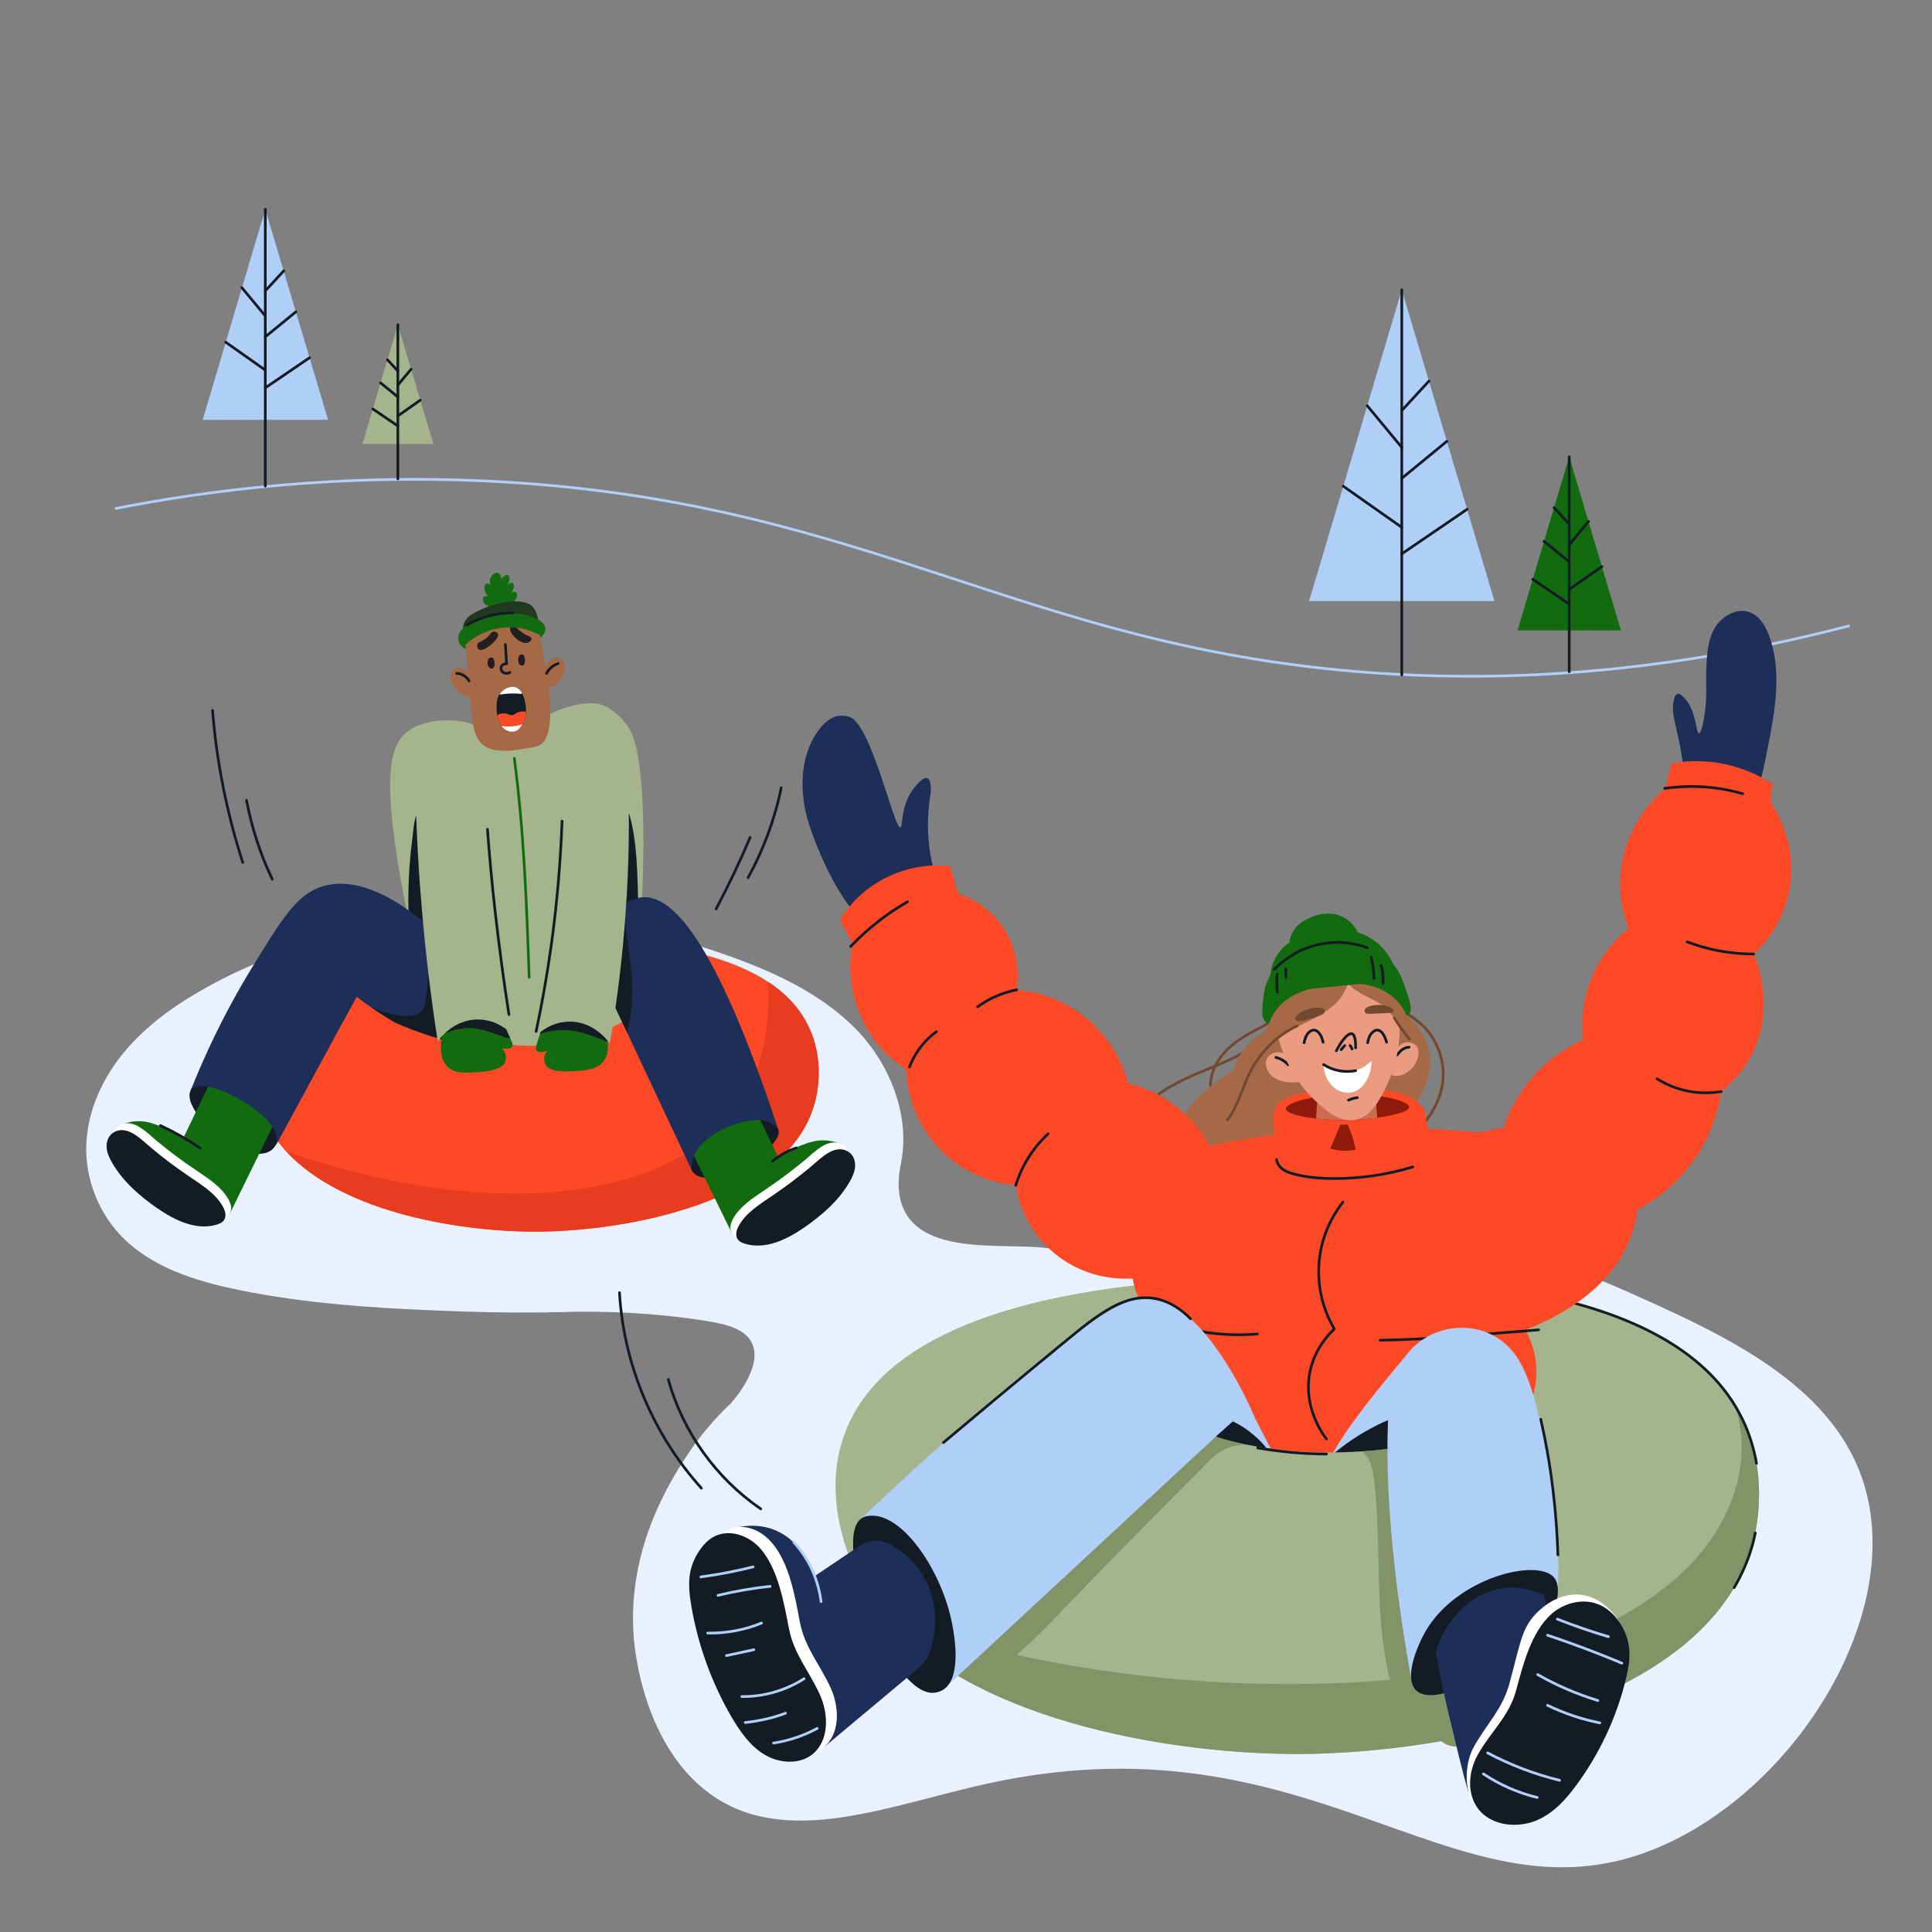 <?xml version="1.0" ?><svg id="Layer_1" style="enable-background:new 0 0 1080 1080;" version="1.1" viewBox="0 0 1080 1080" xml:space="preserve" xmlns="http://www.w3.org/2000/svg" xmlns:xlink="http://www.w3.org/1999/xlink"><rect x="0" y="0" width="1080" height="1080" fill="#808080" stroke="none"/><style type="text/css">
	.st0{fill:none;stroke:#131B24;stroke-width:1.5;stroke-linecap:round;stroke-linejoin:round;stroke-miterlimit:10;}
	.st1{fill:#126C0F;}
	.st2{fill:#0D590B;}
	.st3{fill:#FFFFFF;}
	.st4{fill:#FD4926;}
	.st5{fill:#FFFFFF;stroke:#131B24;stroke-width:1.5;stroke-linecap:round;stroke-linejoin:round;stroke-miterlimit:10;}
	.st6{fill:#FFBE8F;}
	.st7{fill:#B0CFF8;}
	.st8{fill:#131B24;}
	.st9{fill:#3B1308;}
	.st10{fill:#8F1A09;}
	.st11{fill:none;}
	.st12{fill:#543613;}
	.st13{fill:#A5B48D;}
	.st14{fill:#FBE099;}
	.st15{fill:#FBC143;}
	.st16{fill:#F9A525;}
	.st17{fill:#F9A525;stroke:#131B24;stroke-width:1.5;stroke-linecap:round;stroke-linejoin:round;stroke-miterlimit:10;}
	.st18{fill:none;stroke:#8F1A09;stroke-width:1.5;stroke-linecap:round;stroke-linejoin:round;stroke-miterlimit:10;}
	.st19{fill:#E8F1FD;}
	.st20{fill:#8FB8F4;}
	.st21{fill:none;stroke:#131B24;stroke-width:1.5;stroke-linecap:round;stroke-miterlimit:10;}
	.st22{fill:#1D2E59;}
	.st23{fill:#A66946;}
	.st24{fill:#5C301B;}
	.st25{fill:#BD3C2A;}
	.st26{fill:none;stroke:#8F1A09;stroke-width:1.5;stroke-linecap:round;stroke-miterlimit:10;}
	.st27{fill:none;stroke:#FFFFFF;stroke-width:1.5;stroke-linecap:round;stroke-linejoin:round;stroke-miterlimit:10;}
	.st28{fill:none;stroke:#FFFFFF;stroke-width:1.5;stroke-linecap:round;stroke-miterlimit:10;}
	.st29{fill:none;stroke:#B0CFF8;stroke-width:1.5;stroke-linecap:round;stroke-miterlimit:10;}
	.st30{fill:#EB9B7F;}
	.st31{fill:none;stroke:#B0CFF8;stroke-width:1.5;stroke-linecap:round;stroke-linejoin:round;stroke-miterlimit:10;}
	.st32{fill:#CB582C;}
	.st33{fill:#690C04;}
	.st34{fill:#829467;}
	.st35{fill:#22391F;}
	.st36{fill:#FBB07B;}
	.st37{fill:none;stroke:#693D30;stroke-width:1.5;stroke-linecap:round;stroke-linejoin:round;stroke-miterlimit:10;}
	.st38{fill:none;stroke:#3B1308;stroke-width:1.5;stroke-linecap:round;stroke-linejoin:round;stroke-miterlimit:10;}
	.st39{fill:#693D30;}
	.st40{fill:#E68B7A;}
	.st41{fill:#FD4926;stroke:#131B24;stroke-width:1.5;stroke-linecap:round;stroke-linejoin:round;stroke-miterlimit:10;}
	.st42{fill:#231F20;}
	.st43{fill:#3E4560;}
	.st44{fill:#3E4560;stroke:#131B24;stroke-width:1.5;stroke-linecap:round;stroke-linejoin:round;stroke-miterlimit:10;}
	.st45{fill:#1A1A1A;}
	.st46{fill:none;stroke:#22391F;stroke-width:3;stroke-linecap:round;stroke-linejoin:round;stroke-miterlimit:10;}
	.st47{fill:none;stroke:#126C0F;stroke-width:1.5;stroke-linecap:round;stroke-linejoin:round;stroke-miterlimit:10;}
	.st48{fill:#6E4D41;}
	.st49{fill:#C79E8F;}
	.st50{fill:none;stroke:#6E4D41;stroke-width:1.5;stroke-linecap:round;stroke-linejoin:round;stroke-miterlimit:10;}
	.st51{fill:none;stroke:#231F20;stroke-linecap:round;stroke-linejoin:round;stroke-miterlimit:10;}
	.st52{fill:#4C4CFF;}
	.st53{fill:#EB9B7F;stroke:#131B24;stroke-width:1.5;stroke-linecap:round;stroke-linejoin:round;stroke-miterlimit:10;}
	.st54{fill:none;stroke:#126C0F;stroke-width:5;stroke-miterlimit:10;}
	.st55{fill:none;stroke:#FBC143;stroke-width:1.5;stroke-linecap:round;stroke-linejoin:round;stroke-miterlimit:10;}
	.st56{fill:#C8D8E3;}
	.st57{opacity:0.6;fill:none;stroke:#EB9B7F;stroke-width:1.5;stroke-linecap:round;stroke-linejoin:round;stroke-miterlimit:10;}
	.st58{fill:#79848A;}
	.st59{fill:#734830;}
	.st60{fill:#E0866E;}
	.st61{fill:none;stroke:#734830;stroke-width:1.5;stroke-linecap:round;stroke-linejoin:round;stroke-miterlimit:10;}
	.st62{fill:none;stroke:#131B24;stroke-width:4;stroke-linecap:round;stroke-linejoin:round;stroke-miterlimit:10;}
	.st63{fill:#47322A;}
	.st64{fill:#ED1C24;}
	.st65{clip-path:url(#SVGID_00000092417029414513371960000013767492186211874472_);}
	.st66{fill:#FBC143;stroke:#131B24;stroke-width:1.5;stroke-linecap:round;stroke-linejoin:round;stroke-miterlimit:10;}
	.st67{fill:none;stroke:#A66946;stroke-width:1.5;stroke-linecap:round;stroke-linejoin:round;stroke-miterlimit:10;}
	.st68{fill:none;stroke:#22391F;stroke-width:10;stroke-linecap:round;stroke-linejoin:round;stroke-miterlimit:10;}
	.st69{fill:none;stroke:#FD4926;stroke-width:1.5;stroke-linecap:round;stroke-linejoin:round;stroke-miterlimit:10;}
	.st70{fill:#B0CFF8;stroke:#131B24;stroke-width:1.5;stroke-linecap:round;stroke-linejoin:round;stroke-miterlimit:10;}
	.st71{fill:none;stroke:#CF7332;stroke-width:1.5;stroke-linecap:round;stroke-linejoin:round;stroke-miterlimit:10;}
	.st72{fill:#666666;}
	.st73{fill:#D49A6F;}
	.st74{fill:#543B32;}
	.st75{fill:#A66946;stroke:#131B24;stroke-width:1.5;stroke-linecap:round;stroke-linejoin:round;stroke-miterlimit:10;}
	.st76{fill:#E73C1F;}
	.st77{fill:#201D1E;}
	.st78{fill:#CC6C4E;}
</style><g><g><path class="st19" d="M303.4,733.7c41.5-1.7,71.8,1.6,91.3,4.7c10.2,1.7,21.7,4,25.7,12.5c6,13-9.6,31-11.6,33.2    c76.5,6.6,124.3-16.5,146.8-30.3c22-13.5,49.7-36.3,45-48.4c-7.2-18.4-75.1,3.5-93.8-26.4c-6-9.6-4.8-21.3-3-29.4    C437,677.8,370.2,705.7,303.4,733.7z"/><path class="st19" d="M505.5,727.9c-74.4,29.1-104.5,59.7-122.2,86.8c-9.8,15.1-36.5,57.5-27.7,111.4c1.6,9.7,9,53.4,41.5,76.8    c42.9,30.9,100.8,5.8,156-6.1c189.7-41,265.7,90.6,383.5,31.5c71.2-35.8,124.3-124.7,106.8-193.6c-15.1-59.7-78.9-88.2-134.5-113    C728.8,641.3,555.7,708.2,505.5,727.9z"/><path class="st19" d="M279.6,515.7c-55.6-3.9-112.3,8.3-161.3,34.7c-17.6,9.5-34.5,21-47.6,36.2s-22.1,34.4-22.5,54.5    c-0.3,17.8,6.5,35.7,18.6,48.8c16.9,18.3,42.2,26.2,66.7,31.2c37.2,7.6,75.3,10.1,113.2,11.6c69.6,2.8,141.9,1.7,205-27.9    c18.3-8.6,36.2-20.2,45.9-38c16-29.3,4.3-67.6-19.1-91.5c-23.4-23.8-55.8-36.2-87.5-46.5L279.6,515.7z"/></g><path class="st31" d="M64.8,284.2c48.1-9.4,124.2-20.2,216.7-14.8c205.5,12.1,291.3,92.8,485.9,106.7c61.2,4.4,152.3,3.5,266-26.2"/><g><g><polygon class="st7" points="783.6,162 731.8,336 835.4,336    "/><line class="st0" x1="783.6" x2="783.6" y1="162" y2="377.3"/><line class="st0" x1="783.6" x2="820.1" y1="309.6" y2="284.7"/><path class="st0" d="M783.6,267.4c8.4-6.9,16.8-13.8,25.2-20.7"/><path class="st0" d="M783.6,294.8c-10.9-7.7-21.8-15.3-32.7-23"/><path class="st0" d="M783.6,250.1c-6.4-7.8-12.9-15.5-19.3-23.3"/><path class="st0" d="M783.6,229.5c5.1-5.5,10.1-11,15.2-16.5"/></g><g><polygon class="st7" points="148.3,117 113.3,234.7 183.4,234.7    "/><line class="st0" x1="148.3" x2="148.3" y1="117" y2="271.7"/><line class="st0" x1="148.3" x2="173" y1="216.8" y2="200"/><path class="st0" d="M148.3,188.3c5.7-4.7,11.4-9.3,17.1-14"/><path class="st0" d="M148.3,206.9c-7.4-5.2-14.8-10.4-22.1-15.6"/><path class="st0" d="M148.3,176.6c-4.4-5.3-8.7-10.5-13.1-15.8"/><path class="st0" d="M148.3,162.6c3.4-3.7,6.8-7.4,10.3-11.2"/></g><g><polygon class="st1" points="877.2,255.3 906.1,352.4 848.3,352.4    "/><line class="st0" x1="877.2" x2="877.2" y1="255.3" y2="375.5"/><line class="st0" x1="877.2" x2="856.8" y1="337.7" y2="323.8"/><path class="st0" d="M877.2,314.1c-4.7-3.8-9.4-7.7-14.1-11.5"/><path class="st0" d="M877.2,329.5c6.1-4.3,12.2-8.6,18.3-12.8"/><path class="st0" d="M877.2,304.5c3.6-4.3,7.2-8.7,10.8-13"/><path class="st0" d="M877.2,293c-2.8-3.1-5.6-6.1-8.5-9.2"/></g><g><polygon class="st13" points="222.4,181.5 242.3,248.2 202.6,248.2    "/><line class="st0" x1="222.4" x2="222.4" y1="181.5" y2="267.7"/><line class="st0" x1="222.4" x2="208.4" y1="238.1" y2="228.6"/><path class="st0" d="M222.4,221.9c-3.2-2.6-6.5-5.3-9.7-7.9"/><path class="st0" d="M222.4,232.5c4.2-2.9,8.4-5.9,12.5-8.8"/><path class="st0" d="M222.4,215.3c2.5-3,4.9-6,7.4-8.9"/><path class="st0" d="M222.4,207.4c-1.9-2.1-3.9-4.2-5.8-6.3"/></g></g><g><g><path class="st0" d="M373.6,771.1c8,29.2,26.7,55.3,51.7,72.4"/><path class="st0" d="M346.3,722.6c2.3,40.2,18.8,79.4,45.8,109.3"/></g><g><path class="st0" d="M118.8,397.1c2.3,28.9,8,57.4,16.9,85"/><path class="st0" d="M137.8,447.4c2.9,15.2,7.7,30.1,14.4,44.1"/></g><g><path class="st0" d="M400.3,508.1c6.9-13,13.3-26.4,19-39.9"/><path class="st0" d="M418.2,490.6c8.6-15.7,14.9-32.6,18.5-50.2"/></g></g><g><g><path class="st4" d="M455,618.1c-16.3,54.2-105.2,70.2-154.8,70.4c-39.7,0.2-107.5-9.5-140.2-44.8c-6.4-6.9-11.5-14.9-14.8-23.9     c-1.7-4.8-8-22.4-1.2-41c19.5-53.3,124.4-53.7,156.1-53.8c29.6-0.1,92.5-0.4,129.3,23.9c10.4,6.8,18.6,15.6,23.5,26.9     C461.4,595.4,456.2,614.3,455,618.1z"/><path class="st76" d="M455,618.1c-16.3,54.2-105.2,70.2-154.8,70.4c-39.7,0.2-107.5-9.5-140.2-44.8     c116.6,40.3,215.8,26.9,252.6-25.6c7.8-11.1,18.6-32.3,16.8-69.2c10.4,6.8,18.6,15.6,23.5,26.9     C461.4,595.4,456.2,614.3,455,618.1z"/></g><g><path class="st13" d="M251.3,402.7c18.1,0,22.4,11,35.9,8.7c11.2-1.9,10.6-9.9,28.6-15.7c12.6-4.1,19.1-2.2,20.6-1.7     c0,0,8.5,2.7,15.2,13c9.7,15,10.8,77,2.6,160.5c-8,5.2-29.2,17.5-58.7,17.1c-25.8-0.3-44.6-10.2-52.9-15.1     c-9.4-31.2-15.1-58.1-18.7-78.5c-10.9-61.6-4.4-75,3.1-81.4C235.3,402.4,248.4,402.7,251.3,402.7z"/><path class="st8" d="M356.8,507.1c1.4,7.7-5.5,20.3-13.6,13.4c-5.8-16.5-3.5-35.6-0.2-52.5c0.5-2.3,3.4-16.7,8.8-12.9     C356.4,471.3,356.3,490,356.8,507.1z"/><path class="st8" d="M230.6,532.6c0.3,1.8,0.9,4,2.7,4.5c1.1,0.3,2.2-0.2,3.3-0.7c4.5-2.2,9.2-4.7,11.8-9     c2.3-3.8,2.6-8.4,2.6-12.9c0.1-18.4-3.5-40.1-12.7-56.3c-6.5-11.4-7.1,5.5-7.8,10.6c-1.3,10-2.1,20.2-2.2,30.3     C228.1,510.3,228.8,521.5,230.6,532.6z"/><path class="st47" d="M287.5,423.9c5.4,40.6,6.9,81.5,8.3,122.4"/></g><g><path class="st8" d="M106.5,609.6c-2.2,5.2,2.6,11.7,5.8,16.1c10.6,14.5,31.3,23.7,39.6,17.1c1.1-0.9,1.7-1.8,2.1-2.5     c5.4-8.7-0.1-25.3-11.1-33C130.3,598.4,109.9,601.4,106.5,609.6z"/><g><path class="st1" d="M67.5,628.8c1.9-0.8,4.9-1.8,8.6-2c5.1-0.3,9,1,13.9,2.9c3.3,1.3,7.7,3.2,12.6,6.2      c6.2-12.9,12.4-25.7,18.6-38.6c13.8-4.8,27.4-1.4,33.4,7.4c3.3,4.8,3.5,10.3,3.3,13.7c-9.7,19.8-19.4,39.6-29.1,59.4      c-1,0.8-2.1,1.3-3.2,1.6l0,0c-1.4,0.7-3,0.4-4.5,0.1c-5.2-1.1-10.3-2.9-15.3-4.8c-8.3-3.2-11.9-6-17-9.8      c-11.3-8.5-18.2-18.5-22.1-25.4C66.9,635.9,67.2,632.3,67.5,628.8z"/><path class="st3" d="M109.5,654.1c6.9,4.7,14.3,9.3,18.3,16.5c1.2,2.2,2.1,5.1,0.8,7.3c-0.1,0.2-3.6,4.4-3.8,4.6      c-1,1.1-24-4.2-33.7-11c-9.8-6.8-19.1-14.9-25.1-25.2c-1.6-2.7-3-5.7-3.2-8.9c-0.1-1.8-2.1-1.2-1.2-2.8c0.6-1.1,3.8-4.7,4.9-5.4      c7.6-4.7,15.6,3.9,20.7,8.2C94.4,643.4,101.8,649,109.5,654.1z"/><path class="st8" d="M106.3,658c6.9,4.7,14.3,9.3,18.3,16.5c1.2,2.2,2.1,5.1,0.8,7.3c-0.9,1.5-2.7,2.3-4.4,2.8      c-11.4,3.4-23.4-2.5-33.1-9.2c-9.8-6.8-19.1-14.9-25.1-25.2c-1.6-2.7-3-5.7-3.2-8.9c-0.2-3.2,1.1-6.6,3.8-8.2      c7.6-4.7,15.6,3.9,20.7,8.2C91.2,647.3,98.6,652.8,106.3,658z"/><path class="st0" d="M89.7,629.2c7.7,3.6,15.1,7.8,22.2,12.6"/></g><path class="st22" d="M269.1,583.4c-1.8,1.8-4.4,2.7-7.6,3c-11.5,0.8-31.2-7.6-54.1-23.4c-2.6-1.8-5.3-3.7-8-5.7     c-5.6,10.1-11.1,20.2-16.6,30.4c-9.6,17.6-19.2,35.3-28.8,53c0.2-0.5,0.5-1.3,0.6-2.3c1.3-10-13.3-19.3-17.7-22.1     c-8.9-5.6-24.6-12.6-29.7-7.4c-0.3,0.3-0.5,0.6-0.7,0.9c6.6-16.6,17.4-41.2,34.5-69.1c16.5-27,25-40.6,38.6-45     c36.1-11.8,80.5,42.2,84,46.6C268.2,552.3,277.5,575.3,269.1,583.4z"/><path class="st8" d="M261.5,586.4c-11.5,0.8-31.2-7.6-54.1-23.4c2.8,1.4,6.3,2.7,10.2,3.5c6.4,1.4,13.1,2.8,17.4-0.7     c2.7-2.3,3.2-5.5,4.2-18.8c0.4-5,0.9-11.6,1.5-19.5C253.9,535.6,261.6,571,261.5,586.4z"/></g><path class="st4" d="M221,571.7c12.2,5.4,27.5,10.7,45.5,13.8c43.9,7.6,80.3-1.7,100.6-8.7c10.7,4.9,13.2,9.3,13.3,12.5    c0.5,14.6-48.7,27.2-75.5,31.6c-45,7.4-63.6-2.1-69.4-5.4c-6.4-3.7-20.6-11.8-21.4-25.4C213.6,581.6,218.3,574.9,221,571.7z"/><g><path class="st8" d="M387.7,655.6c7.1,8,32.6-2.2,44.3-16.1c2.3-2.8,3.8-5.3,3.2-7.7c-1.4-5.2-12-6.8-18.3-6.7     c-1.1,0-23.8,0.6-29.5,16.7C386.7,643.5,383.9,651.3,387.7,655.6z"/><g><path class="st1" d="M470,639.5c-1.9-0.8-4.9-1.8-8.6-2c-5.1-0.3-9,1-13.9,2.9c-3.3,1.3-7.7,3.2-12.6,6.2      c-6.2-12.9-12.4-25.7-18.6-38.6c-13.8-4.8-27.4-1.4-33.4,7.4c-3.3,4.8-3.5,10.3-3.3,13.7c9.7,19.8,19.4,39.6,29.1,59.4      c1,0.8,2.1,1.3,3.2,1.6l0,0c1.4,0.7,3,0.4,4.5,0.1c5.2-1.1,10.3-2.9,15.3-4.8c8.3-3.2,11.9-6,17-9.8      c11.3-8.5,18.2-18.5,22.1-25.4C470.6,646.7,470.3,643.1,470,639.5z"/><path class="st3" d="M428,664.9c-6.9,4.7-14.3,9.3-18.3,16.5c-1.2,2.2-2.1,5.1-0.8,7.3c0.1,0.2,3.6,4.4,3.8,4.6      c1,1.1,24-4.2,33.7-11c9.8-6.8,19.1-14.9,25.1-25.2c1.6-2.7,3-5.7,3.2-8.9c0.1-1.8,2.1-1.2,1.2-2.8c-0.6-1.1-3.8-4.7-4.9-5.4      c-7.6-4.7-15.6,3.9-20.7,8.2C443.1,654.2,435.7,659.7,428,664.9z"/><path class="st8" d="M431.3,668.7c-6.9,4.7-14.3,9.3-18.3,16.5c-1.2,2.2-2.1,5.1-0.8,7.3c0.9,1.5,2.7,2.3,4.4,2.8      c11.4,3.4,23.4-2.5,33.1-9.2c9.8-6.8,19.1-14.9,25.1-25.2c1.6-2.7,3-5.7,3.2-8.9c0.2-3.2-1.1-6.6-3.8-8.2      c-7.6-4.7-15.6,3.9-20.7,8.2C446.3,658,438.9,663.6,431.3,668.7z"/><path class="st0" d="M445.1,641.7c-4.9,1.6-9.4,4.2-13.3,7.5"/></g><path class="st22" d="M435.2,631.8c-0.4-0.6-1-1.5-1.9-2.4c-8-7.6-25.6,0.2-27.5,1.1c-3.2,1.5-17.2,7.8-19,19.8     c-0.2,1.6-0.2,3-0.1,3.9c-12.1-25.7-24.1-51.4-36.2-77.1c-4.8-10.1-9.5-20.2-14.3-30.4c-2.9,1-5.7,2-8.6,3     c-0.8,0.3-1.5,0.5-2.3,0.8c5.1-16.4,10.6-28.7,16.5-36.9c0.4-0.5,0.7-1,1.1-1.4c5.1-6.6,10.4-10.2,16-10.6     C380.5,499.6,405.9,543,435.2,631.8z"/><path class="st8" d="M351.4,573.7c-0.2,1.1-0.5,2.2-0.9,3.3c-4.8-10.1-9.5-20.2-14.3-30.4c-2.9,1-5.7,2-8.6,3     c0.1-1.5,0.2-3,0.5-4.5c0.9-5.5,3.3-10.6,5.6-15.7c2.5-5.4,4.9-10.9,8.2-15.9c0.3-0.5,0.6-0.9,0.9-1.4l0.1,0l5.7-1.8     C351.3,531.4,356,552.9,351.4,573.7z"/></g><g><g><path class="st1" d="M286.2,585.2c-0.5,0.7-1.8,1.4-5.7,0.8c0.5,0.5,1.8,1.7,2.2,3.7c0,0,0.5,2.3-0.6,4.6      c-0.4,0.7-2.1,3.7-11.6,4.7c-9.1,0.9-15.5,1.4-19.7-2.2c-4.4-3.8-4.9-9.9-4-15.4c0.2-1.2,0.4-2.4,0.7-3.5c0,0,0,0,0,0      c0-0.2,0.1-0.3,0.1-0.5c1.3-4.9,3.1-8.5,3.1-8.5l6.4-0.4l15.8-0.9l7.1-0.4c0.4,1.4,1.1,3.7,2.2,6.5c1.1,2.8,2.2,5,3,6.7      C286.4,582.7,286.9,584.2,286.2,585.2z"/><path class="st1" d="M281.7,578.6c-0.2,0.3-0.5,0.6-0.8,0.8c-0.7,0.5-1.6,0.7-2,0.8c-15.8,3.2-23.1,2.5-23.1,2.5      c-2.1-0.2-5.2-0.6-9-1.3c0.1-0.8,0.3-2.1,0.7-3.5c0,0,0,0,0,0c0.1-0.1,0.1-0.3,0.2-0.5c0.5-1.3,1.2-2.7,2.2-4.1      c2.2-2.7,4.8-4.1,7.2-4.9c1-0.3,1.9-0.6,2.8-0.8c1.5-0.4,7.3-1.7,13-0.1c2.2,0.6,4.4,1.7,6.4,3.4c1.4,1.3,2.4,2.6,3,3.5      C282.5,575.3,282.8,577.2,281.7,578.6z"/><path class="st8" d="M285.2,580.2c-0.1,0.1-0.1,0.1-0.2,0.1c-0.5,0.1-1.1,0-1.6-0.1c-0.9-0.2-1.7-0.5-2.5-0.8      c-4.6-1.6-9.1-3.5-13.9-4.3c-5.1-0.9-10.4-0.3-15.3,1.5c-1.3,0.5-2.9,1.4-4,0.8c0,0,0,0,0,0c1.3-4.9,3.1-8.5,3.1-8.5l6.4-0.4      c1-0.3,1.9-0.6,2.8-0.8c1.5-0.4,7.3-1.7,13-0.1l7.1-0.4c0.4,1.4,1.1,3.7,2.2,6.5C283.3,576.4,284.4,578.5,285.2,580.2z"/><path class="st13" d="M232,432.4c0.4,23.7,1.5,48.9,3.8,75.5c2.2,26.3,5.3,51.1,8.9,74.3c0.6-0.9,8.6-12.5,22.7-12.3      c10.6,0.1,17.4,6.8,18.8,8.3c-3.6-21.7-6.7-44.5-9.4-68.3c-2.7-24.2-4.6-47.5-5.9-69.7L232,432.4z"/><path class="st0" d="M284.5,567.1c-2.9-18.4-5.4-37.5-7.7-57.4c-1.8-15.8-3.2-31.2-4.3-46.1"/></g><g><path class="st1" d="M336.7,594.1c-3.7,4.1-10.1,4.5-19.2,4.8c-9.5,0.3-11.6-2.4-12.1-3.1c-1.4-2-1.2-4.4-1.2-4.4      c0.2-2,1.2-3.4,1.7-3.9c-3.8,1.1-5.2,0.6-5.8,0c-1.3-1.3,0.1-4,1.7-9.4c0.2-0.8,0.5-1.7,0.7-2.7c0.7-2.9,1.1-5.2,1.3-6.7      l7.1-0.5l15.8-1.2l6.4-0.5c0,0,2.6,3.8,4.6,8.9c0,0.1,0.1,0.1,0.1,0.2c0.3,0.7,0.5,1.4,0.8,2.2c0.5,1.5,0.9,3.1,1.1,4.7      C340.2,586.5,339.7,590.8,336.7,594.1z"/><path class="st1" d="M339,581c-0.5,0.2-1,0.3-1.5,0.5c-16.4,5.2-29.9,4.9-33.8-1.3c-0.4-0.7-0.8-1.5-1-2.6      c-0.1-0.5-0.2-1-0.2-1.6c0.5-1,1.2-2.4,2.5-3.9c1.7-1.9,3.8-3.3,5.9-4.2c5.4-2.3,11.3-1.8,12.9-1.6c0.9,0.1,1.9,0.2,2.9,0.4      c2.5,0.5,5.3,1.4,7.8,3.9c1.5,1.4,2.5,3,3.1,4.5c0,0.1,0.1,0.1,0.1,0.2c0.3,0.8,0.6,1.5,0.8,2.2C338.8,579.1,339,580.4,339,581z      "/><path class="st8" d="M339.5,582.3c-0.1,0-0.2-0.1-0.3-0.1c-0.6-0.2-1.2-0.4-1.8-0.7c-5.2-2-10.4-4.1-15.9-5.1      c-6.3-1.1-12.8-0.7-18.8,1.3c-0.3,0.1-0.6,0.2-0.9,0.3c0.2-0.8,0.5-1.7,0.7-2.7c0.7-2.9,1.1-5.2,1.3-6.7l7.1-0.5      c5.4-2.3,11.3-1.8,12.9-1.6c0.9,0.1,1.9,0.2,2.9,0.4l6.4-0.5c0,0,2.6,3.8,4.6,8.9c0,0.1,0.1,0.1,0.1,0.2      c0.3,0.8,0.6,1.5,0.8,2.2C338.9,579.1,339.3,580.7,339.5,582.3z"/><path class="st13" d="M351.1,435.3c0.8,22.4,0.6,47.2-1.3,73.8c-1.8,27.1-5.1,51.9-8.9,74.3c-0.6-0.9-8.6-12.5-22.7-12.3      c-10.6,0.1-17.4,6.8-18.8,8.3c3.6-21.7,6.7-44.5,9.4-68.3c2.7-24.2,4.6-47.5,5.9-69.7L351.1,435.3z"/><path class="st0" d="M314.2,459c-0.8,21.3-2.6,44.4-6,69.1c-2.4,17.2-5.3,33.4-8.5,48.5"/></g></g><g><g><path class="st1" d="M270.1,336.1c0-0.2-0.5-1.8,0.4-2.5c0.7-0.6,1.9-0.6,3.1,0.1c-3.3-1.3-4.3-9.8,0.7-6.9      c-2.3-4.8,5-10.3,6-3.2c4-5.1,6.2-0.2,3,3.7c4.7-4.3,4.9,1.6,2.2,4.5c4.4-4.3,6.9,5.6-6.2,8.5      C278.4,340.2,271.1,339.6,270.1,336.1z"/><path class="st35" d="M259.4,355.2c-0.4-2-0.8-4-0.3-6c0.5-1.8,1.6-3.4,3-4.6s3.1-2.1,4.7-2.9c7.2-3.5,15.1-6,23-5.5      c2.9,0.2,6,0.9,8,3c1.2,1.2,1.9,2.9,2.4,4.5c1,3.3,1.3,6.8,0.9,10.2L259.4,355.2z"/></g><path class="st23" d="M261.7,376.2c3.5,34.1-2,50,38.2,41c14.7-3.3,4.5-48.8,1.3-64.9c-0.8-4.8-13.4-6.1-21.5-4.7     C254.5,352,260.2,355.4,261.7,376.2z"/><g><path class="st23" d="M303.6,375.2c0.8-2.8,2.4-5.1,4.5-6.4c1.3-0.8,2.9-1.3,4.4-0.8c1.5,0.4,2.9,1.8,3.4,3.6      c0.4,1.5,0.1,3.1-0.4,4.4c-1.5,4.5-4.9,7.9-8.8,8.7c-1.1,0.2-2.4,0.2-3-1"/><path class="st0" d="M305.5,376.4c1.4-2.6,3.8-4.6,6.5-5.5"/></g><g><path class="st23" d="M264.5,379.5c-1.2-2.6-3.1-4.7-5.4-5.7c-1.4-0.6-3-0.9-4.5-0.2c-1.4,0.6-2.7,2.2-2.9,4.1      c-0.2,1.5,0.3,3,1,4.3c2.1,4.3,5.9,7.2,9.9,7.5c1.1,0.1,2.4-0.2,2.9-1.4"/><path class="st0" d="M255.3,376.4c2.8,0.1,5.5,1.8,6.9,4.2"/></g><g><path class="st8" d="M294,397.9c0,0.3,0,0.5-0.1,0.8c-0.2,2.2-0.8,4.3-1.8,6c0,0,0,0.1,0,0.1c0,0,0,0.1-0.1,0.1      c-0.6,1-1.4,2-2.2,2.8c-0.8,0.7-1.8,1.2-2.9,1.2c0,0,0,0,0,0c-0.1,0-0.3,0-0.4,0h-0.1c-0.1,0-0.2,0-0.4,0c0,0,0,0-0.1,0      c-0.1,0-0.2,0-0.3,0c-2-0.3-4-1.4-5.2-3c0-0.1-0.1-0.1-0.1-0.1c0,0,0-0.1-0.1-0.1c-1-1.5-1.7-3.4-2.1-5.4c0-0.1,0-0.2-0.1-0.3      c-0.2-1.3-0.4-2.5-0.4-3.8c-0.1-1.6,0-3.1,0.2-4.4c0.2-1.3,0.7-2.5,1.4-3.6c0-0.1,0.1-0.1,0.1-0.2v0c2-2.8,5.5-4.6,8.8-3.7      c1.4,0.4,2.6,1.5,3.5,2.9c0.1,0.1,0.1,0.1,0.1,0.2c1,1.7,1.7,3.8,2,6.1C294,394.9,294.1,396.4,294,397.9z"/><path class="st4" d="M294,397.9c0,0.3,0,0.5-0.1,0.8c-0.2,2.2-0.8,4.3-1.8,6c0,0.1-0.1,0.1-0.1,0.2c-0.6,1-1.4,2-2.2,2.8      c-0.8,0.6-1.8,1-2.9,1.2c0,0,0,0,0,0h0c-0.3,0-0.6,0-0.9,0c-2.1-0.1-4.3-1.3-5.6-3.1c0-0.1-0.1-0.1-0.1-0.1      c-1.1-1.5-1.8-3.5-2.2-5.5c0-0.1,0-0.2-0.1-0.3c0.2-0.1,0.4-0.3,0.6-0.4c1.5-0.8,3.4-0.9,5-0.4c0.9,0.3,1.8,0.8,2.7,0.7      c0.8-0.1,1.4-0.6,2.1-1C290,397.8,292.2,397.4,294,397.9z"/><path class="st3" d="M291.7,387.2c0,0.2-0.1,0.4-0.1,0.5c0,0.1-0.1,0.2-0.2,0.2c-0.1,0-0.2,0-0.2,0c-3.7-0.4-7.5-0.3-11.2,0.3      c-0.2,0-0.4,0.1-0.5-0.1c-0.1-0.1-0.1-0.1-0.1-0.2v0c2-2.8,5.5-4.6,8.8-3.7C289.6,384.6,290.8,385.7,291.7,387.2z"/><path class="st3" d="M292,404.9C292,404.9,292,404.9,292,404.9c-0.7,1.1-1.4,2.1-2.3,2.9c-0.8,0.7-1.8,1.2-2.9,1.2c0,0,0,0,0,0      c-0.1,0-0.3,0-0.4,0h-0.1c-0.1,0-0.3,0-0.4,0c-0.1,0-0.2,0-0.3,0c-2-0.3-4-1.4-5.2-3c0-0.1-0.1-0.1-0.1-0.1c0,0,0-0.1-0.1-0.1      c2.1,0.3,4.9,0.5,8.2,0C289.7,405.5,291,405.2,292,404.9z"/></g><path class="st11" d="M293.9,398.8c-0.2,2.2-0.8,4.3-1.8,6c0,0.1-0.1,0.1-0.1,0.2c-1.2,2-2.9,3.9-5.2,4c-2.3,0.2-5-1.1-6.4-3.1     c0,0-0.1-0.1-0.1-0.1c-1.1-1.5-1.8-3.5-2.2-5.5c-0.3-1.4-0.4-2.8-0.5-4.1c-0.1-1.6,0-3.1,0.2-4.4c0.2-1.3,0.7-2.5,1.4-3.6     c0-0.1,0.1-0.1,0.1-0.2v0c2-2.8,5.5-4.6,8.8-3.7c1.4,0.4,2.6,1.5,3.5,3c0,0.1,0.1,0.1,0.1,0.2c1,1.7,1.7,3.8,2,6.1     C294.1,395.2,294.1,397,293.9,398.8z"/><g><path class="st77" d="M273.9,373.5c3,1.5,3-3.9,1.9-5.5C272.4,365.8,271.6,372.1,273.9,373.5z"/><path class="st77" d="M290.9,371.8c3,1.5,3-3.9,1.9-5.5C289.5,364.1,288.7,370.4,290.9,371.8z"/><path class="st0" d="M282.5,360.3c0.2,3.6,0.5,7.2,0.7,10.8c-1.2-0.2-2.4,0.4-2.9,1.4c-0.6,1.1-0.1,2.3,0.5,3      c0.9,1,2.7,1.2,4.2,0.4"/><path class="st42" d="M266.8,360.3c-0.3,1,0.1,2.3,0.9,2.8c2.8,1.7,11.8-6,10.7-8.8c-0.3-0.8-1.5-1.3-2.4-1.2      c-1.6,0.1-1.8,1.7-4,3.5C269.2,358.9,267.2,358.7,266.8,360.3z"/><g><path class="st42" d="M286.8,350.2c-0.2,0-1.3,0.2-1.6,0.9c-1.1,2.3,5.6,9.5,9.7,8.2c1.2-0.4,2.3-1.4,2.2-2.4       c-0.1-1.2-2-1.1-4.9-3.1C289.3,351.8,288.5,350,286.8,350.2z"/></g></g><g><path class="st1" d="M256.7,359.3c0,0-0.8-1.8-0.4-4c0.7-4.6,11.1-11.7,24-12.6c10.3-0.7,23.6,2.5,24.5,8.2      c0.3,2.1-1,4.1-2.6,5.8c-0.1-0.5-0.2-1.1-0.3-1.6c-2.7-1.5-10.8-5.5-21.6-4.1c-10.9,1.4-17.8,7.3-20.1,9.4      c0.1,0.8,0.1,1.6,0.2,2.4C259.5,362.5,257.6,361.4,256.7,359.3z"/><path class="st0" d="M261,349.4c2.9-1.7,7-3.6,12-5c5.5-1.5,10.3-1.8,13.9-1.8"/></g></g></g><g><g><path class="st13" d="M979,865.7c-26.6,88.3-171.5,114.4-252.3,114.8c-48.7,0.2-123.4-8.7-180.1-37.7     c-6.4-3.3-12.5-6.8-18.4-10.5c-12-7.8-22.8-16.6-31.8-26.8c-9.7-10.8-17.3-23.1-22.3-37.1c-2.8-7.8-13.1-36.5-2-66.8     c31.7-86.9,202.7-87.5,254.4-87.7c59-0.2,199.1-0.8,243.4,71.9c2.1,3.5,4,7.1,5.7,11C989.5,828.7,980.8,859.6,979,865.7z"/><path class="st34" d="M979,865.7c-26.6,88.3-171.5,114.4-252.3,114.8c-65.4,0.3-177.6-15.8-230.3-75     c83.3,27.5,171.7,39.4,259.3,35c53.1-2.7,107.2-11.8,153.2-38.4c19.1-11.1,36.8-25.3,49-43.7c12.2-18.4,18.6-41.3,14.4-63     c-0.6-3.3-1.5-6.5-2.5-9.6c2.1,3.5,4,7.1,5.7,11C989.5,828.7,980.8,859.6,979,865.7z"/><path class="st0" d="M981.2,856.9c-0.8,4.2-1.7,7.3-2.2,8.8c-2.3,7.7-5.6,15-9.6,21.8"/><path class="st0" d="M871.6,726.3c45.8,11,87.2,31.7,104,70.5c3.1,7.2,5.1,14.4,6.3,21.2"/></g><g><path class="st61" d="M711.2,568.5c-1.2,3-4.3,4.7-7.2,6.2c-7.3,3.8-14.6,8-20,14.2c-5.4,6.2-8.7,14.8-6.8,22.8"/><path class="st61" d="M712.2,572.7c-1.6,4.4-5.2,7.8-9,10.6c-9.7,7.2-21.2,11.5-32.3,16.1c-11.1,4.7-22.3,10-30.6,18.8"/><path class="st61" d="M784,565c3.9,2.5,7.8,5,11.2,8.2c9.6,9.1,13.8,23.7,10.4,36.5c-3.2,12.5-12.5,22.3-21.5,31.5"/><path class="st23" d="M715.8,552.9c-2.4,3-6.2,9.1-6.6,19.6c-0.8,3.3-2.4,8.9-6.5,14.5c-7.5,10.4-15.8,10.9-29,22.9     c-4.7,4.3-9.1,8.3-12.6,14.4c-7.4,12.9-6.2,26.7-4.9,34.2c1.3-2.3,4.2-3,6.8-3.5c20.4-3.4,41.3,0,61.9,1.7s42.4,1.4,60.6-8.5     c-3.2-9.7-2.3-16.5-0.8-21c2.7-7.9,7.4-9.2,11.3-18.7c1.4-3.4,4.5-10.9,3-19.9c-1.8-11.5-9.9-18.6-13-21.1     c-0.3-3.7-1.3-8.6-4.4-13.1C769.3,536.4,730.7,534.2,715.8,552.9z"/></g><g><path class="st22" d="M940.9,446.8c1.7-13.6-1-27.3-4.1-40.6c-1.2-5.3-2.5-10.9-0.8-16.1c0.3-0.8,0.7-1.7,1.5-2.1     c1.5-0.8,3.8,1.8,4.5,2.7c6.3,6.9,6,19.1,7.7,19.2c0.9,0,2.1-3.2,3.2-10.6c1.5-10.6,0.6-15.7,0.9-24.7c0.3-8,0.7-16.4,4.6-23.3     c4-7,12.7-11.9,20.1-8.9c5.4,2.2,8.5,7.7,10.5,13.1c7.2,19.8,3.3,41.7-0.8,62.4c-3.2,16.5-6.7,33.6-17.1,46.8L940.9,446.8z"/><path class="st22" d="M524,493.2c-5.3-15.6-6.6-32.6-3.9-48.8c0.4-2.3,0.6-8.5-1.7-9.4c-2.3-0.9-6.3,3.8-8.5,6.9     c-6.8,10-5,20.4-6.6,20.6c-3.7,0.5-16.2-58-28.6-61.8c-3.9-1.2-7.4-0.3-7.4-0.3c0,0-4,1.2-7.6,5.2c-13.1,14.9-13.4,37.5-7.1,56.3     c8.2,24.1,19,42.3,28.3,52.1L524,493.2z"/><g><g><path class="st4" d="M826.7,633c4.6-0.9,9.2-1.8,13.8-2.6c2.5-7.5,8.2-20.8,20.8-33.1c8.6-8.4,17.5-13.3,23.7-16.1       c-0.8-6.2-1.4-18.7,4-32.9c6.1-15.9,16.4-25.4,21.3-29.3c-2.4-6.4-6.2-18.8-4-34.3c3.5-25.1,19.9-40.1,24.6-44       c1.1-4.7,2.3-9.3,3.4-14c6.4-1.1,17-2.2,29.6,0.4c12.4,2.6,21.5,7.6,26.9,11.1c-0.4,3.4-0.8,6.7-1.1,10.1       c2.7,3.9,15.7,24.2,10.3,50.4c-3.9,18.8-15.2,30.5-19.7,34.7c2,4.8,11.4,28.1,0.5,52.8c-5.4,12.2-13.5,19.9-18.7,24       c-1.2,7.8-3.9,19.6-11.2,32c-11.6,19.8-27.9,30-35.7,34.1c-0.5,4.4-1.4,8.5-2.6,12.1c-10.9,34.6-47.6,50.3-59.9,55       c2.4,4.4,5.6,11.6,6.1,20.9c1.1,20-10.9,34-13.9,37.3c-19.2,7-47.4,14.8-82.2,16.4c-32.7,1.5-60-3-79.2-7.8       c-3.4-4-16.2-19.8-14.7-41.7c0.6-9,3.5-16.2,5.9-20.9c-2.8,0.2-15.5,1-27.1-8c-11.9-9.3-14-22.2-14.4-24.9       c-4.5,0.3-24.6,1.2-42.8-13.3c-18.3-14.5-21.9-34.3-22.6-38.8c-5.4-0.5-25.5-2.9-42.1-19.9c-17.8-18.1-19.1-40-19.2-45       c-23.6-15-35.2-43.2-29.9-70.3c-2.4-4.4-4.8-8.7-7.2-13.1c12.9-21,37.2-32.8,61.7-30.2c1.5,5.1,3,10.2,4.4,15.3       c4,1.3,16.4,6,25.2,19c10.3,15.3,8.2,31.2,7.6,34.8c6.2,0.6,23.1,2.9,39,16c16.4,13.6,21.8,30.4,23.4,36.4       c19.6,4.7,35.9,17.4,45.4,34.9c21.7-4.4,47.3-8.1,76-9.5C780,629.8,805.1,630.9,826.7,633z"/></g></g><path class="st0" d="M667.5,743.6c11.6,2.4,23.6,3.1,35.4,2.1"/><path class="st0" d="M771.5,749.2c29.6-0.4,59.1-3.6,88.6-5.8"/><path class="st4" d="M712.6,620.1c-2.5,6.1,1.7,12.1-1.8,23.3c-0.4,1.3-1,3.6-0.5,6.4c0.8,4,4.7,6.5,8.5,7.9     c6.1,2.2,12.6,2.5,19,2.6c15.5,0.1,31-1.3,46.2-4.2c4.9-0.9,9.7-2,14.6-3.3c3.1-0.8,6.9-2.4,7.1-5.6c0.1-1.9-1.1-3.5-2.2-5.1     c-3.4-5.1-5.6-10.9-6.4-17c-0.1-0.8-0.2-1.6-0.4-2.6c0,0-0.3-1.2-0.7-2.2c-0.8-2.2-3.7-4.5-5.1-5.4c-13.2-7.9-34.1-6.6-34.1-6.6     C732.5,609.8,716.5,610.8,712.6,620.1z"/><path class="st10" d="M787.7,618.9c0,2.5-8.6,4.6-17.9,5.9c-4.2,0.6-8.6,1-12.3,1.2c-7.4,0.4-15.3,0-21.9-0.7     c-9.6-1.1-16.7-3.2-16.8-5.5c-0.1-2.5,8.1-5.1,17.5-6.7c4-0.7,8.2-1.2,12.1-1.4c7-0.4,14.1-0.1,20.3,0.7     C779.6,613.7,787.8,616.5,787.7,618.9z"/><path class="st0" d="M926.3,603.1c4,2.4,10.8,6,20,7.3c6.4,0.9,11.9,0.4,15.8-0.2"/><path class="st0" d="M943.1,526.5c5,1.9,11.1,3.8,18.4,5.1c7.1,1.3,13.5,1.7,18.8,1.7"/><path class="st0" d="M930.6,440.7c5.7-0.8,12.7-1.3,20.8-0.9c9.1,0.5,16.8,2.2,22.8,3.9"/><path class="st0" d="M585.9,633.8c-3.2,3-7.3,7.4-11,13.3c-3.7,5.9-5.8,11.4-7.1,15.5"/><path class="st0" d="M523.4,576.7c-2.8,2.1-6.6,5.4-10,10.3c-2.4,3.5-4,6.8-5,9.5"/><path class="st0" d="M546.5,562.8c3.1-2.2,7.2-4.8,12.5-6.8c3.4-1.3,6.6-2.1,9.3-2.7"/><path class="st0" d="M475.5,529.1c9.3-9.8,20.1-18.3,31.8-25"/><path class="st0" d="M750.7,672c-3.5,4.4-11.7,16.1-13.3,33.2c-1.7,19,5.7,33,8.5,37.7c-3.3,3.1-10.7,10.9-13.5,23.3     c-4.4,20.2,7.3,35.9,9.1,38.2"/><path class="st10" d="M749.3,628.7c-1.9,4.4-3.7,8.9-5.6,13.3c4.5,1.5,9.5,1.7,14.1,0.6c-0.4-2.1-0.9-4.3-1.7-6.8     c-0.9-2.7-1.8-5.1-2.8-7.2C752,628.7,750.6,628.7,749.3,628.7z"/><path class="st0" d="M713.6,648.2c0.3,2.2,1.7,4.2,3.6,5.5c1.8,1.3,4,2,6.2,2.6c6.8,1.8,13.8,2.4,20.9,2.5     c15.4,0.2,30.8-2,45.5-6.5"/></g><g><polygon class="st7" points="688,766.6 711.9,812.8 675.4,820.5    "/><path class="st8" d="M709.7,816.1c-0.6,2.9-3,4.7-3.3,4.8c-3,1.3-6.3,1.3-9.5,0.7c-4.9-0.9-9.6-3.2-12.9-6.9     c-4.3-4.8-4.1-10.6-4.1-13.8c0-3.8-0.1-5.7,1.2-6.8c4-3.4,15.6,3.9,22.2,10.3C706.6,807.6,710.6,811.7,709.7,816.1z"/><path class="st7" d="M790.1,753c0,0-37.4,42.8-46.2,61.8c33.8,11.1,51.8,2.8,51.8,2.8L790.1,753z"/><path class="st8" d="M776.5,793.6l-0.5,19.3c-10.3,0-20.6,0-30.9,0c4.2-3.5,9.3-7.4,15.4-11.1     C766.3,798.3,771.7,795.6,776.5,793.6z"/></g><g><path class="st13" d="M848.3,818.8c-0.8,5.7-4.9,10.5-11.1,14.5c-15.4,10.1-43.8,15.8-67.3,18.8c-19.8,2.6-36.1,3.4-37.9,3.4     c-67.7,2.8-94.5-16.9-103.2-24.1c-7.5-6.3-20-17.1-18.6-31c1.4-13.6,15.4-21.8,18.6-23.6c0,0,41,40.7,132.6,34.5     c16.7-1.1,35.1-3.8,55.3-8.6c6.8-1.6,13.8-3.5,21-5.6C842.7,802.1,849.5,810.2,848.3,818.8z"/><path class="st0" d="M703.1,809.4c11.1,1.9,24,3.4,38.4,3.4"/></g><path class="st34" d="M849.8,904.3c-0.6,21.4-2.4,44.3-15.7,61.1c-3.8,4.7-8.5,8.9-14.3,10.5c-5.8,1.6-12.7,0.1-16.3-4.8    c-3.6-4.8-4-12.6-9.6-14.8c-1.3-0.5-2.8-0.6-4.1-0.9c-7.9-1.9-11.6-10.9-13.4-18.8c-6.5-27.5-5.2-56-6.4-84.3    c-0.3-8.1-0.9-16.1-1.8-24.2c-0.5-3.8-1-7.7-2.6-11.2c-0.9-2-2.3-3.9-4-5.4c2.7-0.2,6.4-0.6,10.9-1.1c5.7-0.6,11.8-1.3,15.5-1.8    c6-0.8,15.7-2.4,28.9-5.7c5.5,6,9.9,12.8,14.2,19.7c2.2,3.5,4.3,7.1,6.3,10.8c2.5,4.7,4.8,9.5,6.6,14.4    C850.2,865.7,850.3,885.3,849.8,904.3z"/><path class="st34" d="M697.7,807.9c-1.8-0.2-4.7-0.3-7.9,0.4c-7,1.6-11.6,6-13.5,8c-54.8,54.8-85.8,87.4-85.8,87.4    c-9.5,10-23.9,24-43.8,39.1c-6.4-3.3-12.5-6.8-18.4-10.5c46.3-44.9,92.5-89.8,138.8-134.7c3.7,1.8,7.8,3.7,12.5,5.4    C686.2,805.4,692.3,806.9,697.7,807.9z"/><g><g><path class="st7" d="M481.5,848.8c0,0,112.4-107.6,150-121.6c37.6-14,70,65.4,70,65.4c-2.8-0.5-5.7-1-8.5-1.5      c-4.4,3.9-8.8,7.9-13.2,11.8c-50.9,47.2-101.7,94.4-152.6,141.6L481.5,848.8z"/><path class="st8" d="M481.5,848.8c-16.9,12.2,16.2,97.8,39.8,97.5c3.3,0,5.9-1.7,5.9-1.7c10.5-6.5,6.3-30.2,5.3-35.5      c-5.5-31-28.6-64.3-46.9-61.7C484.4,847.5,483,847.8,481.5,848.8z"/><path class="st0" d="M665.5,737.2c-4.1-4.2-10.5-9.4-19.3-11.2c-17.1-3.4-32.3,8.7-50.2,23.4c-30.6,25.1-53.4,44.2-68.6,57"/></g><g><g><path class="st22" d="M413.4,853.6c3.9-0.8,10.3-1.4,17.5,0.9c17.8,5.8,23.7,24.6,24.3,26.7c8.5-5.7,16.9-11.4,25.4-17.1       c5.2-3.5,11.8-3.7,17.2-0.7c6.1,3.4,13.6,9.2,18.9,18.7c8.7,15.4,6.2,31.1,3.6,39.9c-1.2,4.2-3.7,7.9-7.1,10.7       c-17.3,14.5-34.7,29-52,43.5C445.3,935.3,429.4,894.4,413.4,853.6z"/><path class="st3" d="M464.5,943.9c-6-13.4-14.6-22.6-17.4-37.3c-2.7-14.3-5.9-33.1-15.8-44.4c-5.2-6-12.8-9.7-20.4-8.4       c-0.2,0-8.3,3.6-11.3,5.1c0.3,0.2,0.5,0.4,0.8,0.6c-0.9,0.7-1.6,1.4-2.1,2c-3.2,4.1-5.4,8.9-6.4,14c-1.1,6.2-0.4,12.7,0.7,18.9       c3.7,21.6,11.3,42.6,22.3,61.6c4.8,8.2,10.4,16.3,18.5,21.2c5.2,3.1,11.6,4.6,17.5,3.7l0.3,1.5c2.7-1.5,4.2-2.4,6.8-3.9       c0,0,0,0,0,0c0.7-0.4,1.5-0.9,2.1-1.4C469.6,969.6,469.4,954.9,464.5,943.9z"/><path class="st8" d="M425.2,865.8c-6-6.9-16.2-11-24.6-7.5c-3.4,1.4-6.2,3.9-8.4,6.8c-3.2,4.1-5.4,8.9-6.4,14       c-1.1,6.2-0.4,12.7,0.7,18.9c3.7,21.6,11.3,42.6,22.3,61.6c4.8,8.2,10.4,16.3,18.5,21.2c8.1,4.9,19.3,5.8,26.8-0.1       c9.4-7.5,9.2-22.2,4.3-33.2c-6-13.4-14.6-22.6-17.4-37.3C438.2,895.9,435,877.2,425.2,865.8z"/><path class="st31" d="M443.8,862.2c3,3.2,6.8,8.2,10,15c3.3,7.2,4.6,13.6,5.2,18.1"/></g><g><path class="st31" d="M391.8,881.5c9.8-1.3,19.6-3.2,29.2-5.6"/><path class="st31" d="M401.4,891.8c9.6-2.3,19.3-4,29.1-5"/><path class="st31" d="M395.6,912.9c10.3,0.2,20.6-1.7,30.1-5.6"/><path class="st31" d="M406.1,925.5c5.1-1.1,10.2-2.2,15.3-3.3"/><path class="st31" d="M414.7,948.4c12.3,0.1,24.5-3.4,34.8-10"/><path class="st31" d="M416.6,962.9c7.7-0.8,15.3-2.5,22.5-5.2"/><path class="st31" d="M432.4,974.4c8.5-1.3,16.8-4.1,24.4-8.2"/></g></g></g><g><g><path class="st7" d="M789.1,939.8c-5.9-32.7-15.6-94.1-13.1-147.5c0.5-11.7,2.5-27.8,14.2-39.3c12-11.8,31.3-14,45.2-6.1      c16.3,9.2,21.3,27.7,28.3,59.9c4,18.6,8.2,46,7.3,80.1C843.6,904.5,816.3,922.1,789.1,939.8z"/><path class="st8" d="M791.4,944.7c10.2,10.7,47.3-10.6,64-24.9c4.7-4,10.5-9.8,13.3-18.9c1.1-3.7,4.3-14,0-19.1      c-9.1-10.8-53.7-0.3-71.6,29.7C792.1,920.2,784.8,937.8,791.4,944.7z"/><path class="st0" d="M861.3,793.4c2.7,11.9,5.1,25,6.8,39.3c1.6,13,2.4,25.2,2.8,36.5"/></g><g><path class="st22" d="M870.3,926.7c-2.3-11.6-4.6-23.2-7-34.9c-4.8-2.3-13.1-5.3-23-4c-17,2.3-31.6,16.2-37.7,35.5      c2.1,12,4.7,24.7,8,38c2.9,11.7,7,30.1,10.3,40.5c7.7-5.4,16.1-20.5,25.1-31.4C859.7,954,866.7,937.7,870.3,926.7z"/><g><path class="st3" d="M823.5,977.2c7-12.9,16.3-21.5,20.2-35.8c6.8-24.8,6.9-33.5,19.1-43.1c2.5-2,10.5-8,21-6.8       c13.3,1.6,20.4,13.5,21.4,15.2c-1.1,6.4-3,15.6-6.2,26.7c-2.6,9.1-9.3,34-26.9,59.7c-5.7,8.3-11.4,14.8-20.1,19.7       c-5.9,3.3-11.4,4.9-15.2,5.7c-3.3-1.1-8-3.4-11.5-7.9C816.9,999.9,819.9,983.9,823.5,977.2z"/><path class="st8" d="M867.3,902.2c7-6.3,18.5-9.3,27.7-4.7c3.7,1.8,6.7,4.6,9.1,7.7c3.4,4.4,5.6,9.6,6.4,14.8       c1,6.4-0.2,12.8-1.7,18.9c-5.2,21.3-14.7,41.6-27.9,59.4c-5.7,7.7-12.4,15.2-21.7,19.2c-9.3,4-21.8,3.6-29.8-3.1       c-10.1-8.6-9.1-23.4-3.1-33.9c7.3-12.8,17.3-21.1,21.2-35.5C851.3,931,855.8,912.5,867.3,902.2z"/></g><g><g><g><path class="st31" d="M870.6,905.1c9.4,3.7,18.9,7,28.5,9.8"/></g><g><path class="st31" d="M865.1,914.1c14,4.7,27.9,9.9,41.5,15.6"/></g><g><path class="st31" d="M859.6,936.1c10.6,6.1,21.9,10.9,33.6,14.5"/></g><g><path class="st31" d="M865.1,953.3c9.3,4.5,19.1,7.8,29.2,9.8"/></g><g><path class="st31" d="M831.6,979.9c12.7,6.7,26.2,11.9,40.2,15.3"/></g><g><path class="st31" d="M829.2,991.6c9.1,6.1,19.4,10.6,30.1,13.2"/></g></g></g></g></g><g><path class="st78" d="M769.9,624.8c-4.2,0.6-8.6,1-12.3,1.2c-7.4,0.4-15.3,0-21.9-0.7l0.8-12.2l0.5-8.1l31.1-1.9l0.8,9.2     L769.9,624.8z"/><g><path class="st30" d="M719.5,590c-5.1-3.8-10.8-1.2-11.8,3.3c-0.7,2.9,1.5,6.1,2,6.8c5.3,6.6,16.4,4.8,17.6,4.6"/><path class="st0" d="M713.2,591.1c2.6,0.6,5.1,2.1,6.9,4.1"/></g><g><path class="st30" d="M780.4,586.5c3.3-4.3,6.9-4.6,10.1-2.9c5,2.7,2.2,13.4-6.1,17.1c-2.5,1.1-5,0.8-6.5,0.4"/><path class="st0" d="M780.9,589.8c0.9-1.1,1.8-2.2,2.9-3c1.1-0.8,2.5-1.4,3.9-1.4"/></g><path class="st30" d="M711.5,565.2c1.6,12.5,6.5,33.9,23.4,49.8c5.2,4.9,13.4,12.7,22.6,11c9.3-1.7,14.2-12,17.8-19.4     c8.1-16.9,7.9-34,6.2-46.2c-2.4-2.6-13.3-13.7-30.6-14.6C727,544.6,712.6,563.7,711.5,565.2z"/><path class="st23" d="M745.6,561.9c-4.9,4.3-10.8,7.3-16.6,10.2c-5.8,2.9-11.8,5.8-16.7,10.1c-4.4,3.8-7.8,8.5-10.8,13.4     c-3.6,5.9-6.7,12.1-9.3,18.5c-1.5,3.7-2.7,7.6-4.9,10.9c-2.8,4.3-6.9,7.7-10.9,10.9c3.4-3.9,6-8.5,7.6-13.4     c2.9-8.8,2.7-18.5,6.3-27.1c2.8-6.6,6.5-12.1,12.2-15.7c1.6-1,5.6-3.2,6.7-7.4c0.5-1.6,0.3-2.8,0.3-3.8c-0.2-5.5,4-10,7.9-14.7     c4.5-5.3,9.9-10,16.4-12.4c5.5-2,12-2,17.2,0.8c4.9,2.6,2.9,7.8,0.7,11.8C750.3,557.1,748.1,559.7,745.6,561.9z"/><path class="st23" d="M757.8,553.5c7.3,4.7,10.8,5.4,15.1,8.5c2.8,2.1,5.8,6.1,11.6,14c2,2.7,3.5,4.9,4.5,6.4     c-0.5-1.6-1.2-4.2-1.8-7.5c-0.7-3.7-0.9-6.1-1-7.4c-1.3-10-9.7-19.4-17.4-22.5c-0.8-0.3-2.6-1-5.1-1.1c-3-0.1-6.5,0.9-8.7,3     C752.4,549.5,755.6,552.1,757.8,553.5z"/><path class="st11" d="M723.2,575.7c-7.7,3.1-15.2,7.7-20,14.6c-2,2.9-3.5,6.2-5,9.4c-3.5,7.6-7,15.3-10.4,22.9"/><path class="st61" d="M725.2,573.5c-12.2,5.5-21.9,15.9-27.5,28.1c-3.8,8.2-6,17.4-11.6,24.4"/><path class="st61" d="M779.4,569c2.5,4.2,5.4,8.1,8.5,11.8"/><g><path class="st59" d="M724.9,567.6c-0.5,0.5-1.2,1.3-0.8,2.1c0.9,1.8,3.9,1.1,5.4,0.7c2.5-0.6,5-1.4,7.4-2.3      c1.2-0.4,3.4-1.2,3.6-2.7c0.5-2.8-5.1-2.1-6.6-1.9C730.6,564,727.3,565.3,724.9,567.6z"/><path class="st59" d="M762.9,565.7c-1.6-4.8,14.8-5.5,16.1-0.5c0.3,1.1-2.4,1.1-9.9,1.4C765.5,566.8,763.3,567,762.9,565.7z"/><g><path class="st0" d="M764.5,582.9c0.5-2.4,1.3-4.9,3.3-6.3c0.7-0.5,1.4-0.8,2.2-0.8c1.1,0.1,2,0.8,2.7,1.6       c1.2,1.5,1.9,3.4,2.4,5.2"/><path class="st0" d="M729,582.9c0.5-2.4,1.3-4.9,3.3-6.3c0.5-0.3,1.3-0.8,2.2-0.8c2.2,0.1,4.3,2.8,5.1,6.8"/><g><path class="st0" d="M747,587.4c3.3-6.3,6.8-10.2,8.8-9.5c2.1,0.7,2,6.1,2,7.9"/><path class="st0" d="M749.7,586.8c0.7-0.8,1.3-1.6,2-2.3"/><path class="st0" d="M754.7,584.5c0.5,0.5,0.9,1.2,1.1,1.9"/></g><path class="st3" d="M739.9,594.9c1.1,0.8,8.4,5.8,17.4,3.6c4.8-1.2,7.9-4,9.4-5.5c-0.1,8.9-4.6,15.9-10.5,17.5       c-3.3,0.9-6.2-0.2-7.3-0.6C743.6,607.7,740.1,601.9,739.9,594.9z"/><path class="st0" d="M739.9,595.1c5.2,3.4,11.8,4.6,17.9,3.4"/><path class="st0" d="M753.8,615c1.6-0.7,3.3-1.2,5-1.4"/></g></g><g><path class="st1" d="M711.5,554.9c-0.7-1.9-2.6-8-0.3-15.2c2.4-7.7,7.9-11.7,9.5-12.8c0.2-1.4,0.6-3.4,1.8-5.6      c2.3-4.3,6-6.4,7.9-7.4c2-1.1,12.2-6.2,21.3-0.8c3.8,2.3,6.1,5.5,7.3,8c2.9,1,8.3,3.2,13.2,8.1c7.1,7.2,8.7,15.7,9.1,18.7      L711.5,554.9z"/><path class="st1" d="M707.8,550c-0.9,2.5-1.2,4.9-1.8,9.6c-0.9,7.3-0.3,9.7,1.1,11.2c0.8,0.8,1.6,1.4,2.2,1.7      c0.7-2.1,2-5.3,4.5-8.4c5.5-7.1,12.9-9.5,19.1-11.6c3.4-1.1,10.4-3.4,19.7-3.1c6.4,0.2,19.1,0.6,28,9.7c3,3.1,4.7,6.4,5.7,8.6      c0.3-0.1,0.8-0.2,1.2-0.6c1.5-1.3,1.6-4.4-0.6-11c-2.9-8.6-4.5-13.4-9-18.3c-11.7-12.4-29.9-10.9-35.9-10.4      c-3.4,0.3-8.6,0.8-14.7,3.5C724.5,532.1,712.1,537.7,707.8,550z"/><path class="st0" d="M712.3,542c3-3.2,11.7-11.4,25.7-14.2c12.2-2.5,22.1,0.4,26.3,2"/><path class="st0" d="M713.9,544.5c-0.2,3.4-0.2,6.8,0.1,10.1"/><path class="st0" d="M718.7,541.7c0.1,1.5,0.1,3.1,0.2,4.6"/><path class="st0" d="M766.5,535c0.9,3.9,1.5,7.9,1.6,11.9"/><path class="st0" d="M772.1,539.7c0.9,3.3,1.2,6.7,1,10"/></g></g></g></g></svg>